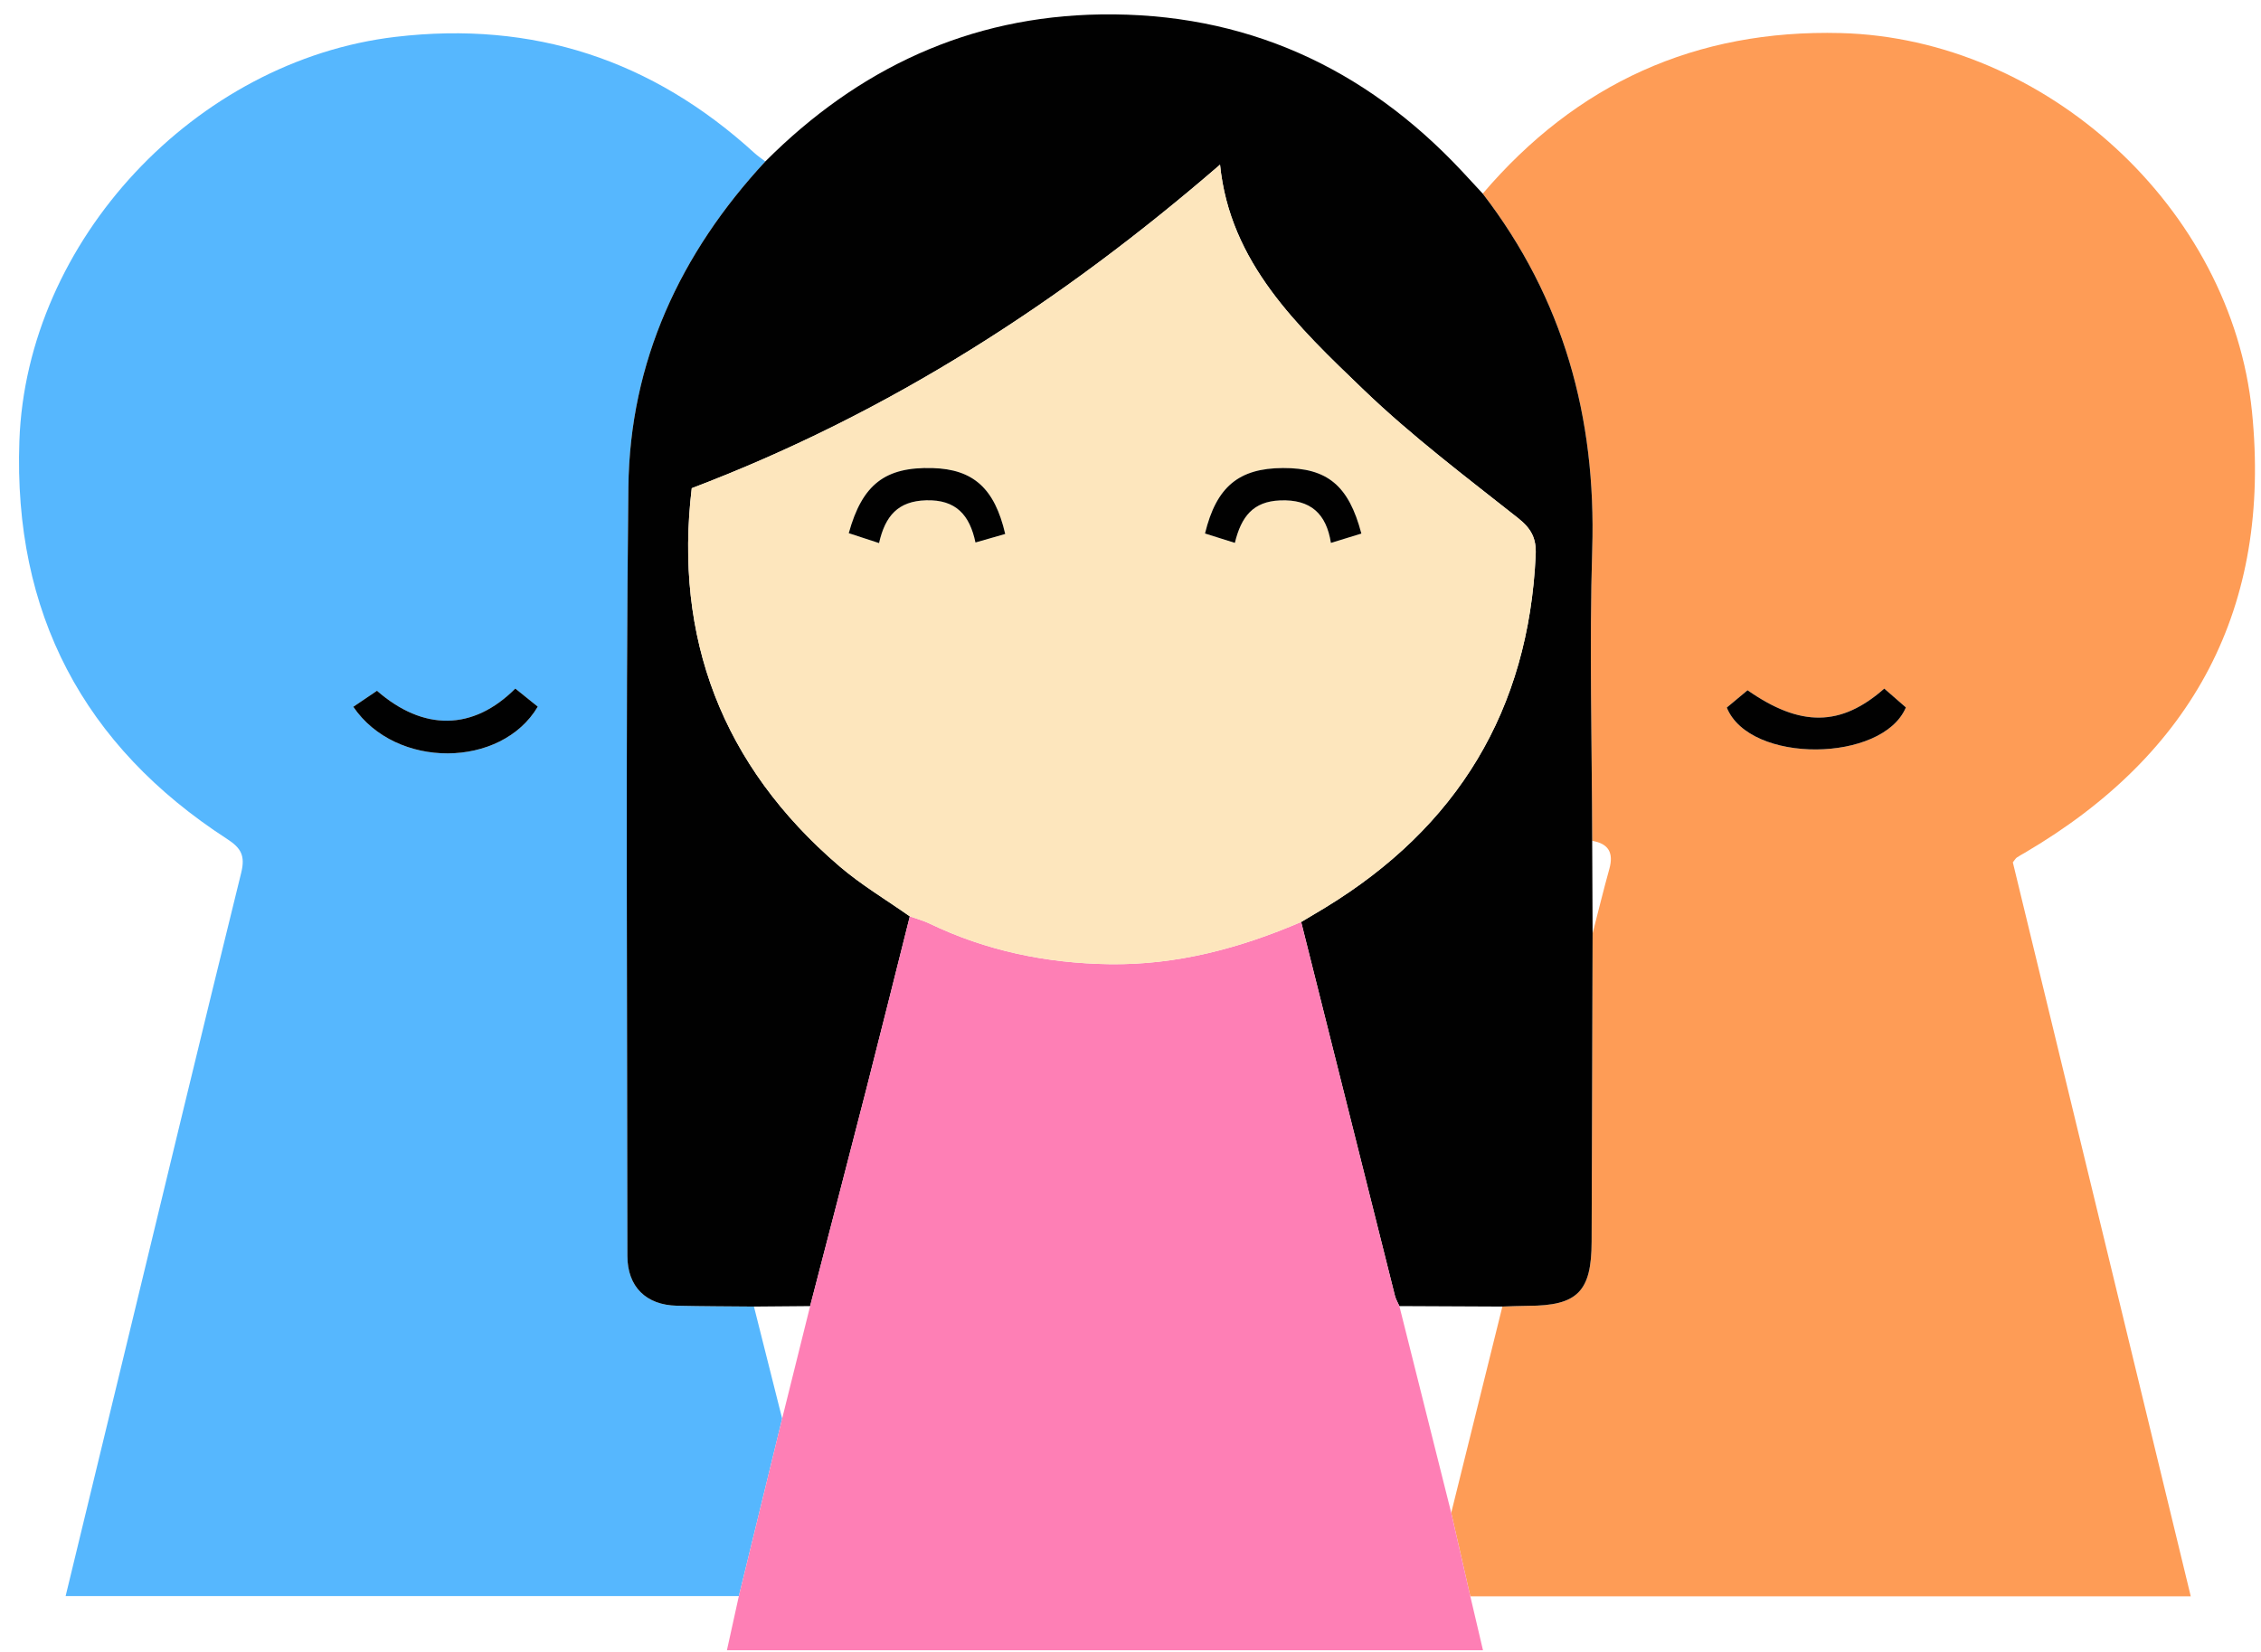 <?xml version="1.0" encoding="utf-8"?>
<!-- Generator: Adobe Illustrator 16.0.0, SVG Export Plug-In . SVG Version: 6.00 Build 0)  -->
<!DOCTYPE svg PUBLIC "-//W3C//DTD SVG 1.1//EN" "http://www.w3.org/Graphics/SVG/1.1/DTD/svg11.dtd">
<svg version="1.1" id="Layer_1" xmlns="http://www.w3.org/2000/svg" xmlns:xlink="http://www.w3.org/1999/xlink" x="0px" y="0px"
	 width="362.588px" height="264.997px" viewBox="0 0 362.588 264.997" enable-background="new 0 0 362.588 264.997"
	 xml:space="preserve">
<g>
	<g>
		<path fill-rule="evenodd" clip-rule="evenodd" fill="none" d="M0.75,265.748c0-88.333,0-176.665,0-264.998
			c121.113,0,242.226,0,363.339,0c0,88.333,0,176.665,0,264.998C242.977,265.748,121.864,265.748,0.75,265.748z M118.487,256.01
			c-0.633,2.878-1.266,5.754-1.913,8.691c40.531,0,80.788,0,121.247,0c-0.728-3.1-1.379-5.877-2.03-8.654
			c38.389,0,76.777,0,115.534,0c-9.592-39.579-19.081-78.731-28.533-117.729c0.322-0.398,0.443-0.636,0.637-0.77
			c0.409-0.284,0.857-0.516,1.288-0.769c27.066-15.888,39.577-39.353,36.429-70.724c-3.275-32.634-33.01-59.91-65.964-60.754
			c-23.238-0.595-42.342,8.089-57.4,25.754c-1.099-1.187-2.192-2.377-3.297-3.559C218.81,10.722,199.539,1.977,176.531,2.314
			c-21.138,0.311-38.952,8.692-53.804,23.587c-0.588-0.457-1.212-0.876-1.761-1.378C104.605,9.6,85.529,3.306,63.426,5.913
			C31.375,9.694,4.242,38.558,3.107,70.742c-0.969,27.497,10.208,48.867,33.331,63.842c2.24,1.45,2.912,2.696,2.243,5.404
			c-6.397,25.918-12.627,51.876-18.907,77.822c-3.049,12.597-6.101,25.193-9.251,38.2C46.749,256.011,82.617,256.011,118.487,256.01
			z"/>
		<path fill-rule="evenodd" clip-rule="evenodd" fill="#FE9C56" d="M237.781,31.057c15.059-17.666,34.162-26.349,57.4-25.754
			c32.954,0.844,62.688,28.12,65.964,60.754c3.148,31.371-9.362,54.835-36.429,70.724c-0.431,0.253-0.879,0.484-1.288,0.769
			c-0.193,0.134-0.314,0.371-0.637,0.77c9.452,38.997,18.941,78.149,28.533,117.729c-38.757,0-77.146,0-115.534,0
			c-1.021-4.464-2.042-8.928-3.062-13.392c2.733-11.028,5.468-22.058,8.202-33.085c1.372-0.041,2.743-0.115,4.115-0.118
			c7.938-0.015,10.176-2.278,10.196-10.271c0.042-16.488,0.104-32.977,0.156-49.465c0.891-3.449,1.734-6.91,2.687-10.342
			c0.709-2.555-0.097-4.064-2.752-4.504c-0.031-15.602-0.471-31.217,0.006-46.804C255.985,66.949,250.725,47.877,237.781,31.057z
			 M302.173,110.45c-6.962,6.14-13.455,6.182-21.925,0.265c-1.112,0.929-2.244,1.874-3.329,2.778
			c3.688,9.097,25.007,8.825,28.721-0.025C304.574,112.54,303.46,111.57,302.173,110.45z"/>
		<path fill-rule="evenodd" clip-rule="evenodd" fill="#56B7FE" d="M118.486,256.011c-35.869,0-71.738,0-107.963,0
			c3.15-13.007,6.202-25.604,9.251-38.2c6.28-25.946,12.51-51.904,18.907-77.822c0.668-2.708-0.003-3.954-2.243-5.404
			c-23.123-14.976-34.3-36.346-33.331-63.842C4.242,38.558,31.375,9.694,63.426,5.913c22.103-2.607,41.179,3.688,57.541,18.611
			c0.549,0.501,1.173,0.921,1.765,1.374c-13.674,14.748-21.734,32.138-21.96,52.26c-0.461,41.092-0.178,82.192-0.159,123.29
			c0.002,4.952,3.002,7.879,7.936,7.988c4.118,0.093,8.238,0.094,12.358,0.135c1.508,5.99,3.016,11.98,4.524,17.971
			C123.116,237.03,120.801,246.521,118.486,256.011z M56.656,113.369c6.841,10.067,23.751,9.87,29.585-0.023
			c-1.205-0.969-2.423-1.951-3.604-2.901c-6.773,6.778-14.739,6.85-22.183,0.355C59.286,111.59,58.078,112.408,56.656,113.369z"/>
		<path fill-rule="evenodd" clip-rule="evenodd" fill="#010101" d="M120.906,209.57c-4.12-0.041-8.24-0.042-12.358-0.135
			c-4.934-0.109-7.933-3.036-7.936-7.988c-0.02-41.098-0.303-82.197,0.159-123.29c0.226-20.122,8.286-37.512,21.96-52.26
			c14.848-14.891,32.662-23.272,53.8-23.583c23.008-0.338,42.278,8.407,57.953,25.184c1.104,1.182,2.198,2.373,3.297,3.559
			c12.943,16.82,18.204,35.892,17.559,57.009c-0.477,15.586-0.037,31.202-0.006,46.806c0.021,4.949,0.044,9.896,0.065,14.844
			c-0.053,16.488-0.114,32.977-0.156,49.465c-0.021,7.993-2.259,10.257-10.196,10.271c-1.372,0.003-2.743,0.077-4.115,0.118
			c-5.507-0.025-11.013-0.05-16.52-0.076c-0.241-0.551-0.566-1.081-0.711-1.657c-5.023-19.981-10.03-39.967-15.038-59.952
			c1.279-0.763,2.565-1.513,3.838-2.289c21.218-12.931,32.647-31.679,33.771-56.62c0.119-2.63-0.71-4.197-2.827-5.872
			c-8.423-6.662-17.049-13.165-24.771-20.588c-10.552-10.143-21.442-20.372-23.021-36.101
			c-25.291,21.865-52.798,39.763-84.718,51.894c-2.854,23.869,4.774,44.459,23.72,60.667c3.484,2.98,7.486,5.356,11.25,8.011
			c-2.339,9.294-4.646,18.597-7.024,27.881c-2.958,11.551-5.973,23.086-8.964,34.627C126.914,209.521,123.91,209.545,120.906,209.57
			z"/>
		<path fill-rule="evenodd" clip-rule="evenodd" fill="#FE7FB5" d="M129.917,209.494c2.991-11.541,6.006-23.076,8.964-34.627
			c2.377-9.284,4.685-18.587,7.023-27.88c1.049,0.376,2.143,0.66,3.142,1.141c9.13,4.399,18.792,6.382,28.888,6.526
			c10.783,0.156,20.916-2.56,30.729-6.77c5.008,19.985,10.015,39.971,15.038,59.952c0.145,0.576,0.47,1.106,0.712,1.657
			c2.772,11.054,5.544,22.107,8.316,33.161c1.02,4.464,2.04,8.928,3.062,13.392c0.651,2.777,1.303,5.555,2.03,8.654
			c-40.459,0-80.716,0-121.247,0c0.647-2.938,1.28-5.813,1.913-8.69c2.314-9.49,4.629-18.98,6.943-28.47
			C126.925,221.524,128.422,215.51,129.917,209.494z"/>
		<path fill-rule="evenodd" clip-rule="evenodd" fill="none" d="M232.729,242.655c-2.772-11.054-5.544-22.107-8.316-33.161
			c5.506,0.026,11.012,0.051,16.519,0.076C238.197,220.598,235.463,231.627,232.729,242.655z"/>
		<path fill-rule="evenodd" clip-rule="evenodd" fill="#010101" d="M302.173,110.45c1.287,1.12,2.401,2.09,3.467,3.018
			c-3.714,8.85-25.032,9.122-28.721,0.025c1.085-0.905,2.217-1.85,3.329-2.778C288.718,116.631,295.211,116.589,302.173,110.45z"/>
		<path fill-rule="evenodd" clip-rule="evenodd" fill="none" d="M255.399,149.716c-0.021-4.947-0.044-9.895-0.065-14.844
			c2.655,0.438,3.461,1.947,2.752,4.502C257.134,142.806,256.29,146.267,255.399,149.716z"/>
		<path fill-rule="evenodd" clip-rule="evenodd" fill="#010101" d="M56.656,113.369c1.422-0.961,2.63-1.779,3.798-2.569
			c7.444,6.495,15.41,6.423,22.183-0.355c1.181,0.95,2.399,1.932,3.604,2.901C80.407,123.239,63.497,123.436,56.656,113.369z"/>
		<path fill-rule="evenodd" clip-rule="evenodd" fill="none" d="M129.917,209.494c-1.496,6.016-2.992,12.03-4.488,18.047
			c-1.508-5.99-3.016-11.98-4.524-17.971C123.91,209.545,126.914,209.521,129.917,209.494z"/>
		<path fill-rule="evenodd" clip-rule="evenodd" fill="#FDE6BD" d="M208.663,147.885c-9.813,4.21-19.946,6.926-30.729,6.77
			c-10.095-0.145-19.757-2.127-28.888-6.526c-0.999-0.48-2.092-0.765-3.142-1.141c-3.763-2.655-7.765-5.031-11.25-8.012
			c-18.946-16.208-26.575-36.798-23.72-60.667c31.92-12.131,59.428-30.029,84.718-51.894c1.578,15.729,12.469,25.958,23.021,36.101
			c7.723,7.423,16.349,13.926,24.771,20.588c2.117,1.675,2.946,3.242,2.827,5.872c-1.124,24.941-12.554,43.689-33.771,56.62
			C211.229,146.372,209.942,147.122,208.663,147.885z M140.97,87.109c0.983-4.38,3.058-6.727,7.526-6.862
			c4.835-0.146,7.018,2.39,7.935,6.767c1.756-0.502,3.269-0.936,4.77-1.365c-1.693-7.33-5.127-10.388-11.656-10.57
			c-7.585-0.212-11.262,2.588-13.434,10.442C137.598,86.007,139.101,86.499,140.97,87.109z M198.031,87.077
			c1.024-4.229,2.924-6.636,7.25-6.815c4.903-0.202,7.421,2.134,8.151,6.819c1.879-0.576,3.39-1.039,4.886-1.498
			c-2.031-7.727-5.469-10.541-12.577-10.511c-7.078,0.03-10.677,3.001-12.499,10.499C194.728,86.038,196.229,86.51,198.031,87.077z"
			/>
		<path fill-rule="evenodd" clip-rule="evenodd" fill="#010101" d="M140.97,87.109c-1.87-0.61-3.373-1.102-4.859-1.588
			c2.172-7.854,5.849-10.655,13.434-10.442c6.528,0.183,9.963,3.241,11.656,10.57c-1.5,0.429-3.014,0.863-4.77,1.365
			c-0.917-4.376-3.1-6.913-7.935-6.767C144.028,80.382,141.954,82.729,140.97,87.109z"/>
		<path fill-rule="evenodd" clip-rule="evenodd" fill="#010101" d="M198.031,87.077c-1.803-0.566-3.304-1.039-4.789-1.506
			c1.822-7.498,5.421-10.469,12.499-10.499c7.108-0.029,10.546,2.785,12.577,10.511c-1.496,0.459-3.007,0.922-4.886,1.498
			c-0.73-4.685-3.248-7.021-8.151-6.819C200.955,80.441,199.056,82.848,198.031,87.077z"/>
	</g>
</g>
</svg>
